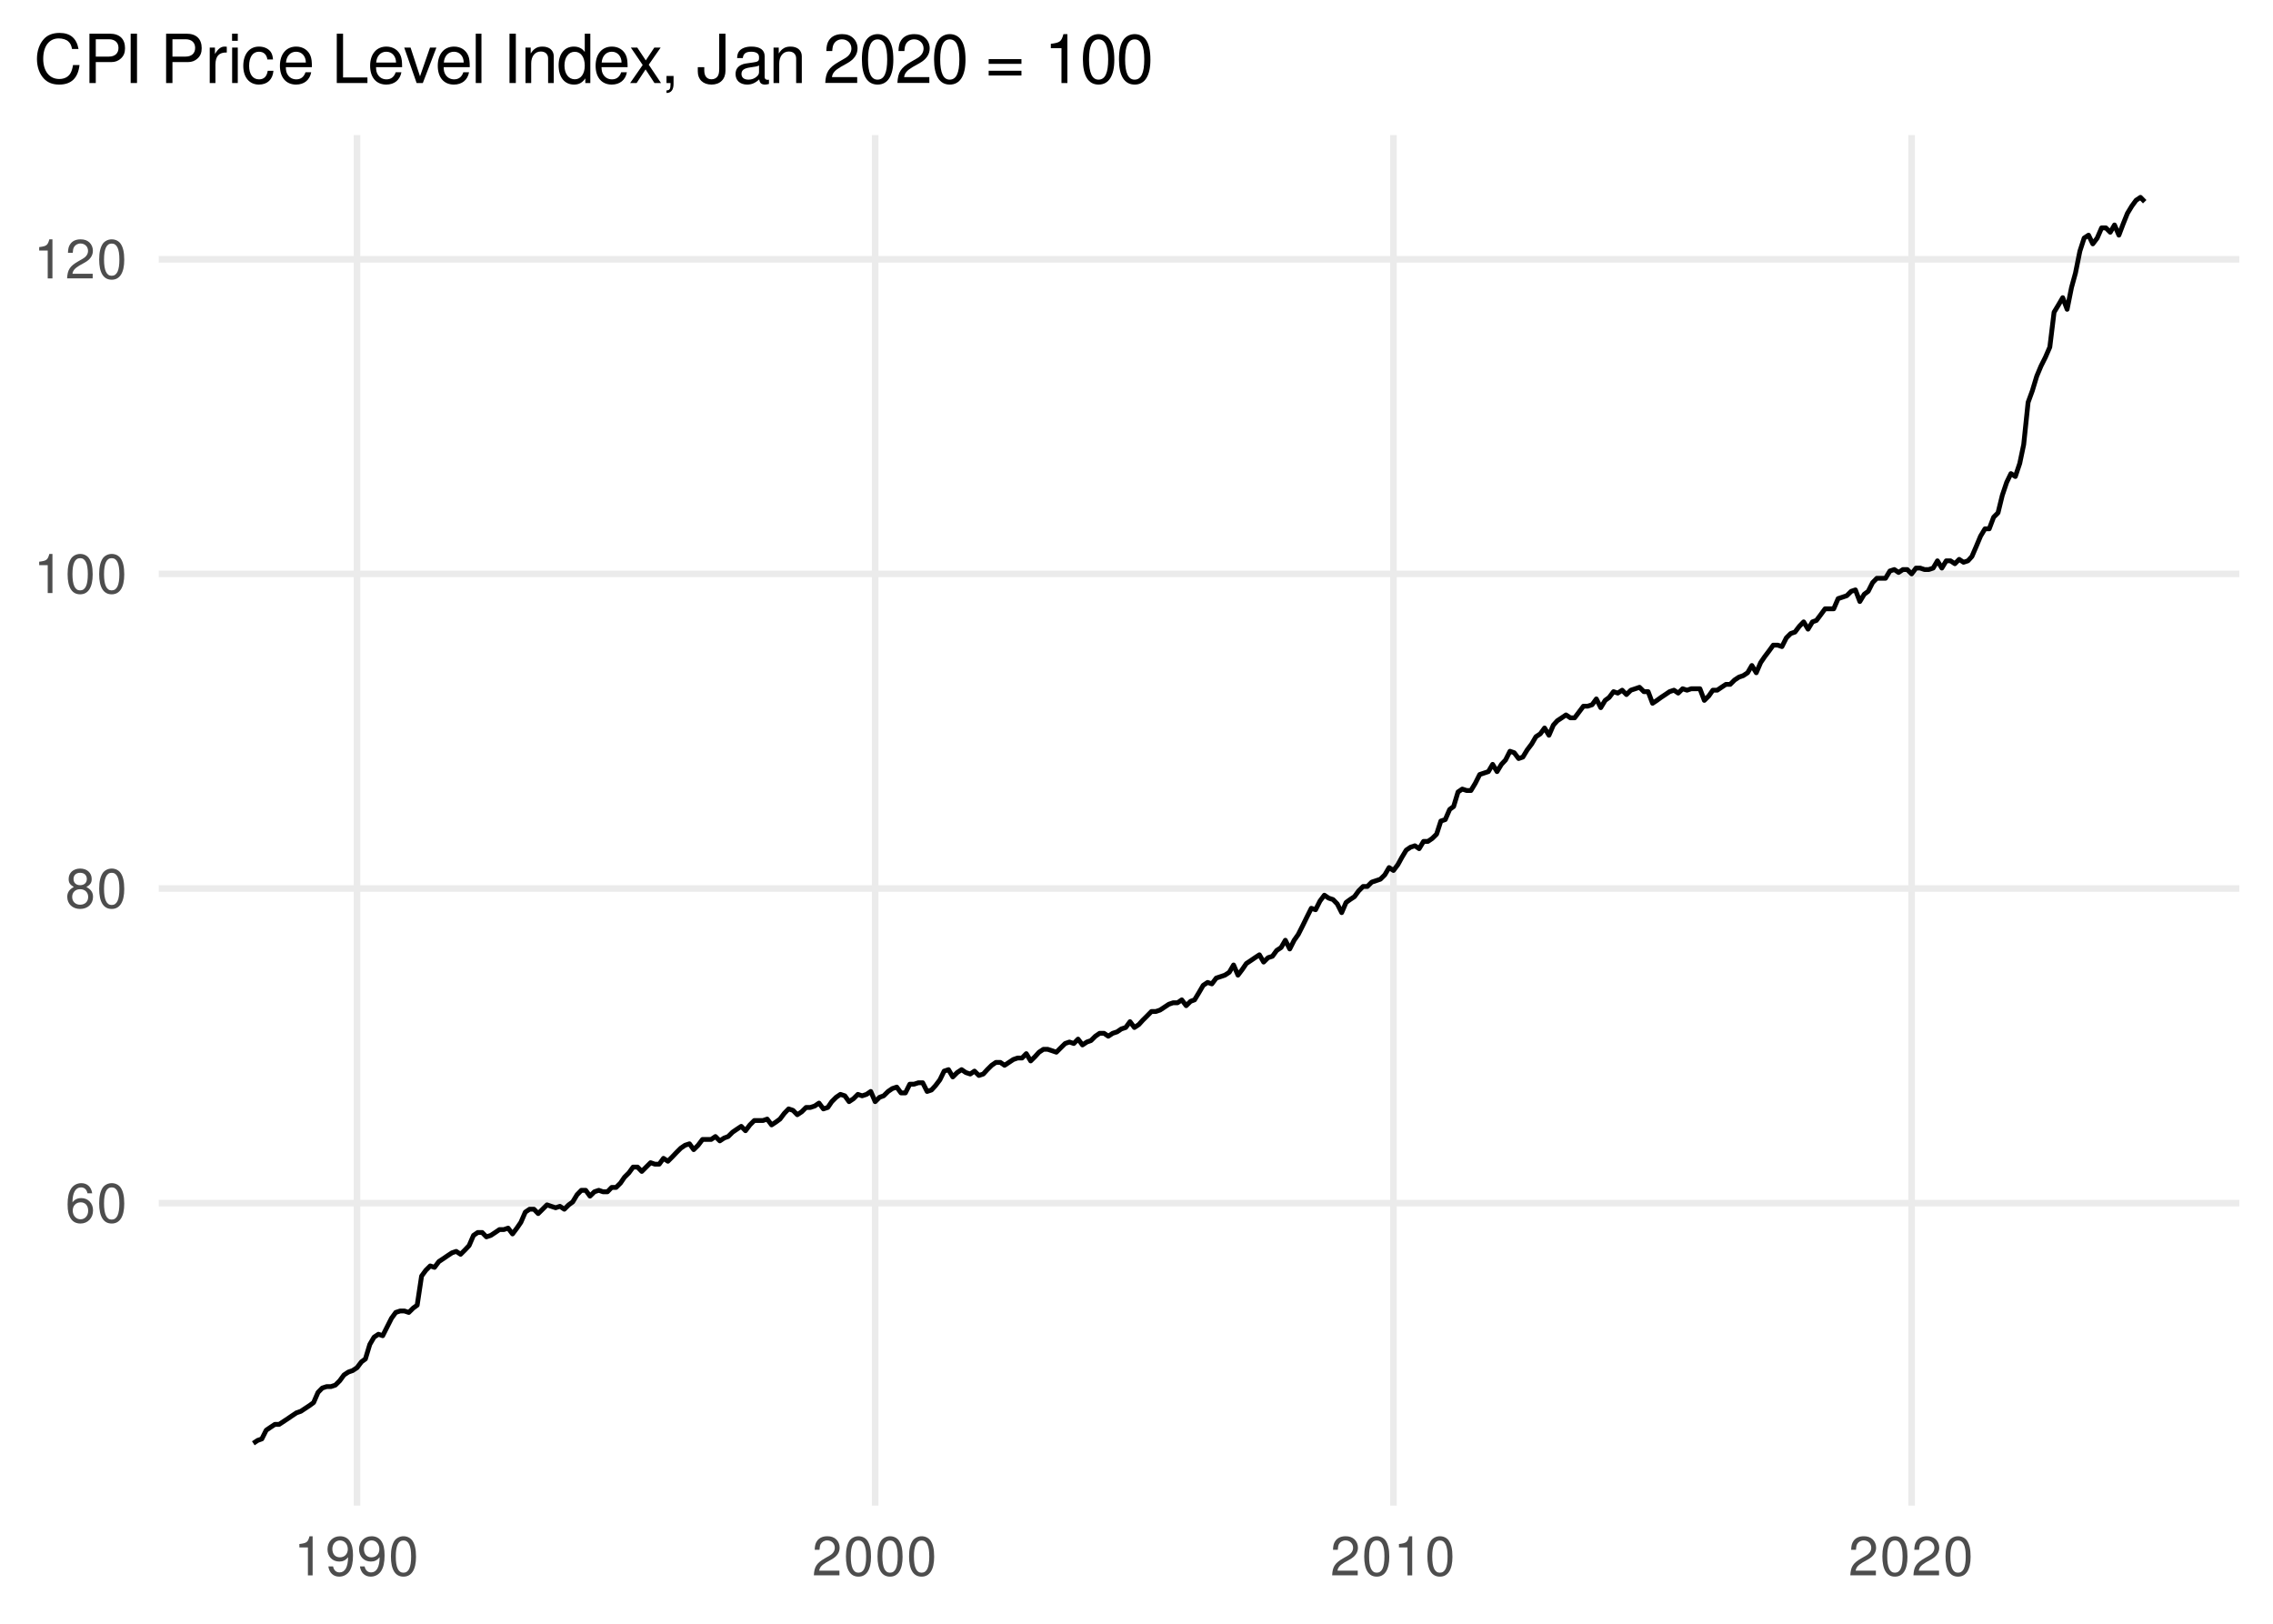 <?xml version="1.0" encoding="UTF-8"?>
<svg xmlns="http://www.w3.org/2000/svg" xmlns:xlink="http://www.w3.org/1999/xlink" width="504" height="360" viewBox="0 0 504 360">
<defs>
<g>
<g id="glyph-0-0">
<path d="M 5.969 -6.422 C 5.766 -7.844 4.859 -8.672 3.562 -8.672 C 2.625 -8.672 1.781 -8.219 1.281 -7.438 C 0.75 -6.594 0.516 -5.531 0.516 -3.953 C 0.516 -2.5 0.719 -1.578 1.234 -0.797 C 1.688 -0.094 2.438 0.281 3.375 0.281 C 4.984 0.281 6.156 -0.938 6.156 -2.625 C 6.156 -4.219 5.078 -5.359 3.547 -5.359 C 2.719 -5.359 2.047 -5.047 1.594 -4.406 C 1.609 -6.547 2.281 -7.734 3.484 -7.734 C 4.234 -7.734 4.75 -7.266 4.922 -6.422 Z M 3.422 -4.422 C 4.438 -4.422 5.078 -3.703 5.078 -2.547 C 5.078 -1.453 4.359 -0.656 3.391 -0.656 C 2.406 -0.656 1.656 -1.484 1.656 -2.594 C 1.656 -3.672 2.375 -4.422 3.422 -4.422 Z M 3.422 -4.422 "/>
</g>
<g id="glyph-0-1">
<path d="M 3.297 -8.672 C 2.516 -8.672 1.781 -8.312 1.344 -7.734 C 0.797 -6.953 0.516 -5.812 0.516 -4.203 C 0.516 -1.266 1.469 0.281 3.297 0.281 C 5.094 0.281 6.078 -1.266 6.078 -4.125 C 6.078 -5.812 5.812 -6.938 5.25 -7.734 C 4.812 -8.328 4.109 -8.672 3.297 -8.672 Z M 3.297 -7.734 C 4.438 -7.734 5 -6.578 5 -4.219 C 5 -1.75 4.453 -0.594 3.281 -0.594 C 2.156 -0.594 1.594 -1.797 1.594 -4.188 C 1.594 -6.578 2.156 -7.734 3.297 -7.734 Z M 3.297 -7.734 "/>
</g>
<g id="glyph-0-2">
<path d="M 4.688 -4.578 C 5.578 -5.109 5.859 -5.547 5.859 -6.359 C 5.859 -7.734 4.812 -8.672 3.297 -8.672 C 1.797 -8.672 0.75 -7.734 0.75 -6.375 C 0.75 -5.547 1.016 -5.125 1.891 -4.578 C 0.922 -4.078 0.438 -3.375 0.438 -2.406 C 0.438 -0.828 1.609 0.281 3.297 0.281 C 4.984 0.281 6.156 -0.828 6.156 -2.406 C 6.156 -3.375 5.672 -4.078 4.688 -4.578 Z M 3.297 -7.734 C 4.203 -7.734 4.781 -7.203 4.781 -6.344 C 4.781 -5.516 4.188 -4.984 3.297 -4.984 C 2.406 -4.984 1.828 -5.516 1.828 -6.359 C 1.828 -7.203 2.406 -7.734 3.297 -7.734 Z M 3.297 -4.094 C 4.359 -4.094 5.078 -3.391 5.078 -2.391 C 5.078 -1.344 4.375 -0.656 3.281 -0.656 C 2.25 -0.656 1.531 -1.375 1.531 -2.375 C 1.531 -3.406 2.234 -4.094 3.297 -4.094 Z M 3.297 -4.094 "/>
</g>
<g id="glyph-0-3">
<path d="M 3.109 -6.188 L 3.109 0 L 4.156 0 L 4.156 -8.672 L 3.469 -8.672 C 3.094 -7.344 2.859 -7.156 1.219 -6.953 L 1.219 -6.188 Z M 3.109 -6.188 "/>
</g>
<g id="glyph-0-4">
<path d="M 6.078 -1.047 L 1.594 -1.047 C 1.703 -1.766 2.094 -2.219 3.125 -2.859 L 4.328 -3.531 C 5.516 -4.188 6.125 -5.078 6.125 -6.141 C 6.125 -6.859 5.844 -7.531 5.344 -8 C 4.844 -8.453 4.219 -8.672 3.406 -8.672 C 2.328 -8.672 1.531 -8.297 1.062 -7.547 C 0.75 -7.094 0.625 -6.547 0.594 -5.672 L 1.656 -5.672 C 1.688 -6.266 1.766 -6.609 1.906 -6.906 C 2.188 -7.422 2.734 -7.75 3.375 -7.75 C 4.328 -7.75 5.047 -7.062 5.047 -6.125 C 5.047 -5.422 4.656 -4.828 3.906 -4.391 L 2.797 -3.75 C 1.016 -2.719 0.5 -1.906 0.406 -0.016 L 6.078 -0.016 Z M 6.078 -1.047 "/>
</g>
<g id="glyph-0-5">
<path d="M 0.641 -1.984 C 0.844 -0.562 1.75 0.281 3.047 0.281 C 4 0.281 4.844 -0.188 5.344 -0.953 C 5.875 -1.812 6.109 -2.875 6.109 -4.438 C 6.109 -5.906 5.891 -6.828 5.391 -7.594 C 4.922 -8.297 4.172 -8.672 3.234 -8.672 C 1.625 -8.672 0.453 -7.469 0.453 -5.781 C 0.453 -4.188 1.531 -3.062 3.078 -3.062 C 3.875 -3.062 4.469 -3.344 5.016 -4.016 C 5 -1.844 4.328 -0.656 3.125 -0.656 C 2.375 -0.656 1.859 -1.141 1.688 -1.984 Z M 3.234 -7.75 C 4.219 -7.75 4.953 -6.922 4.953 -5.812 C 4.953 -4.734 4.234 -4 3.188 -4 C 2.172 -4 1.531 -4.719 1.531 -5.875 C 1.531 -6.953 2.25 -7.75 3.234 -7.75 Z M 3.234 -7.75 "/>
</g>
<g id="glyph-1-0">
<path d="M 9.938 -7.547 C 9.5 -9.938 8.109 -11.109 5.719 -11.109 C 4.25 -11.109 3.062 -10.656 2.25 -9.75 C 1.266 -8.672 0.719 -7.109 0.719 -5.344 C 0.719 -3.547 1.281 -2 2.297 -0.938 C 3.156 -0.062 4.234 0.344 5.656 0.344 C 8.328 0.344 9.828 -1.094 10.156 -3.984 L 8.719 -3.984 C 8.594 -3.234 8.438 -2.734 8.219 -2.297 C 7.766 -1.391 6.844 -0.891 5.672 -0.891 C 3.5 -0.891 2.109 -2.625 2.109 -5.359 C 2.109 -8.156 3.422 -9.891 5.547 -9.891 C 6.438 -9.891 7.266 -9.625 7.703 -9.188 C 8.109 -8.812 8.344 -8.375 8.5 -7.547 Z M 9.938 -7.547 "/>
</g>
<g id="glyph-1-1">
<path d="M 2.766 -4.641 L 6.188 -4.641 C 7.047 -4.641 7.719 -4.891 8.312 -5.422 C 8.969 -6.016 9.25 -6.719 9.25 -7.719 C 9.25 -9.781 8.047 -10.938 5.875 -10.938 L 1.359 -10.938 L 1.359 0 L 2.766 0 Z M 2.766 -5.859 L 2.766 -9.703 L 5.672 -9.703 C 7 -9.703 7.797 -8.984 7.797 -7.781 C 7.797 -6.578 7 -5.859 5.672 -5.859 Z M 2.766 -5.859 "/>
</g>
<g id="glyph-1-2">
<path d="M 2.906 -10.938 L 1.5 -10.938 L 1.5 0 L 2.906 0 Z M 2.906 -10.938 "/>
</g>
<g id="glyph-1-3">
</g>
<g id="glyph-1-4">
<path d="M 1.031 -7.859 L 1.031 0 L 2.297 0 L 2.297 -4.078 C 2.312 -5.969 3.094 -6.812 4.812 -6.766 L 4.812 -8.047 C 4.609 -8.062 4.484 -8.078 4.328 -8.078 C 3.531 -8.078 2.906 -7.609 2.188 -6.438 L 2.188 -7.859 Z M 1.031 -7.859 "/>
</g>
<g id="glyph-1-5">
<path d="M 2.25 -7.859 L 1 -7.859 L 1 0 L 2.25 0 Z M 2.25 -10.938 L 0.984 -10.938 L 0.984 -9.359 L 2.25 -9.359 Z M 2.25 -10.938 "/>
</g>
<g id="glyph-1-6">
<path d="M 7.062 -5.219 C 7 -5.984 6.844 -6.484 6.547 -6.922 C 6 -7.656 5.062 -8.078 3.953 -8.078 C 1.828 -8.078 0.469 -6.406 0.469 -3.797 C 0.469 -1.266 1.812 0.344 3.938 0.344 C 5.812 0.344 7 -0.781 7.156 -2.703 L 5.891 -2.703 C 5.688 -1.438 5.047 -0.812 3.969 -0.812 C 2.594 -0.812 1.766 -1.938 1.766 -3.797 C 1.766 -5.766 2.578 -6.938 3.938 -6.938 C 5 -6.938 5.656 -6.312 5.812 -5.219 Z M 7.062 -5.219 "/>
</g>
<g id="glyph-1-7">
<path d="M 7.688 -3.516 C 7.688 -4.703 7.609 -5.438 7.375 -6.016 C 6.875 -7.312 5.672 -8.078 4.203 -8.078 C 2.016 -8.078 0.594 -6.422 0.594 -3.828 C 0.594 -1.234 1.953 0.344 4.172 0.344 C 5.969 0.344 7.219 -0.672 7.531 -2.391 L 6.266 -2.391 C 5.922 -1.344 5.219 -0.812 4.219 -0.812 C 3.422 -0.812 2.75 -1.172 2.328 -1.828 C 2.031 -2.281 1.922 -2.734 1.906 -3.516 Z M 1.938 -4.531 C 2.047 -5.984 2.922 -6.938 4.188 -6.938 C 5.453 -6.938 6.344 -5.938 6.344 -4.531 Z M 1.938 -4.531 "/>
</g>
<g id="glyph-1-8">
<path d="M 2.594 -10.938 L 1.203 -10.938 L 1.203 0 L 8 0 L 8 -1.234 L 2.594 -1.234 Z M 2.594 -10.938 "/>
</g>
<g id="glyph-1-9">
<path d="M 4.281 0 L 7.297 -7.859 L 5.875 -7.859 L 3.656 -1.484 L 1.562 -7.859 L 0.156 -7.859 L 2.906 0 Z M 4.281 0 "/>
</g>
<g id="glyph-1-10">
<path d="M 2.281 -10.938 L 1.016 -10.938 L 1.016 0 L 2.281 0 Z M 2.281 -10.938 "/>
</g>
<g id="glyph-1-11">
<path d="M 1.047 -7.859 L 1.047 0 L 2.312 0 L 2.312 -4.328 C 2.312 -5.938 3.156 -6.984 4.438 -6.984 C 5.438 -6.984 6.062 -6.391 6.062 -5.438 L 6.062 0 L 7.312 0 L 7.312 -5.938 C 7.312 -7.25 6.328 -8.078 4.812 -8.078 C 3.641 -8.078 2.891 -7.641 2.203 -6.547 L 2.203 -7.859 Z M 1.047 -7.859 "/>
</g>
<g id="glyph-1-12">
<path d="M 7.422 -10.938 L 6.188 -10.938 L 6.188 -6.875 C 5.656 -7.672 4.812 -8.078 3.766 -8.078 C 1.719 -8.078 0.391 -6.453 0.391 -3.938 C 0.391 -1.297 1.688 0.344 3.812 0.344 C 4.891 0.344 5.641 -0.062 6.312 -1.031 L 6.312 0 L 7.422 0 Z M 3.969 -6.922 C 5.328 -6.922 6.188 -5.734 6.188 -3.844 C 6.188 -2.031 5.312 -0.828 3.984 -0.828 C 2.609 -0.828 1.688 -2.047 1.688 -3.875 C 1.688 -5.703 2.609 -6.922 3.969 -6.922 Z M 3.969 -6.922 "/>
</g>
<g id="glyph-1-13">
<path d="M 4.375 -4.062 L 7.016 -7.859 L 5.609 -7.859 L 3.719 -5.016 L 1.828 -7.859 L 0.406 -7.859 L 3.031 -4 L 0.25 0 L 1.688 0 L 3.672 -3.016 L 5.641 0 L 7.094 0 Z M 4.375 -4.062 "/>
</g>
<g id="glyph-1-14">
<path d="M 1.312 -1.562 L 1.312 0 L 2.203 0 L 2.203 0.266 C 2.203 1.312 2.016 1.609 1.312 1.641 L 1.312 2.203 C 2.297 2.234 2.875 1.516 2.875 0.234 L 2.875 -1.562 Z M 1.312 -1.562 "/>
</g>
<g id="glyph-1-15">
<path d="M 5 -10.938 L 5 -3.234 C 5 -2.375 4.906 -1.875 4.656 -1.5 C 4.375 -1.078 3.875 -0.828 3.312 -0.828 C 2.266 -0.828 1.688 -1.531 1.688 -2.812 L 1.688 -3.516 L 0.25 -3.516 L 0.25 -2.547 C 0.25 -0.781 1.422 0.344 3.297 0.344 C 5.203 0.344 6.391 -0.844 6.391 -2.734 L 6.391 -10.938 Z M 5 -10.938 "/>
</g>
<g id="glyph-1-16">
<path d="M 8.031 -0.734 C 7.891 -0.703 7.828 -0.703 7.75 -0.703 C 7.312 -0.703 7.078 -0.938 7.078 -1.312 L 7.078 -5.938 C 7.078 -7.328 6.062 -8.078 4.125 -8.078 C 2.969 -8.078 2.062 -7.75 1.516 -7.172 C 1.156 -6.766 1 -6.312 0.969 -5.531 L 2.234 -5.531 C 2.344 -6.5 2.906 -6.938 4.078 -6.938 C 5.219 -6.938 5.828 -6.516 5.828 -5.766 L 5.828 -5.438 C 5.812 -4.891 5.547 -4.688 4.531 -4.562 C 2.766 -4.328 2.484 -4.281 2.016 -4.078 C 1.094 -3.688 0.625 -3 0.625 -1.984 C 0.625 -0.562 1.625 0.344 3.203 0.344 C 4.203 0.344 5 0 5.875 -0.812 C 5.969 0 6.359 0.344 7.172 0.344 C 7.438 0.344 7.609 0.312 8.031 0.203 Z M 5.828 -2.469 C 5.828 -2.062 5.719 -1.797 5.344 -1.453 C 4.828 -0.984 4.219 -0.75 3.484 -0.75 C 2.5 -0.75 1.938 -1.219 1.938 -2.016 C 1.938 -2.828 2.469 -3.25 3.828 -3.453 C 5.156 -3.625 5.422 -3.688 5.828 -3.891 Z M 5.828 -2.469 "/>
</g>
<g id="glyph-1-17">
<path d="M 7.594 -1.312 L 2 -1.312 C 2.125 -2.203 2.609 -2.781 3.922 -3.562 L 5.422 -4.406 C 6.906 -5.234 7.672 -6.344 7.672 -7.688 C 7.672 -8.578 7.312 -9.422 6.672 -10 C 6.047 -10.578 5.266 -10.844 4.266 -10.844 C 2.906 -10.844 1.906 -10.359 1.312 -9.438 C 0.938 -8.859 0.781 -8.188 0.75 -7.094 L 2.062 -7.094 C 2.109 -7.828 2.203 -8.266 2.391 -8.625 C 2.734 -9.281 3.422 -9.688 4.219 -9.688 C 5.422 -9.688 6.312 -8.812 6.312 -7.656 C 6.312 -6.781 5.812 -6.031 4.875 -5.484 L 3.5 -4.688 C 1.281 -3.406 0.625 -2.391 0.516 -0.016 L 7.594 -0.016 Z M 7.594 -1.312 "/>
</g>
<g id="glyph-1-18">
<path d="M 4.125 -10.844 C 3.141 -10.844 2.234 -10.391 1.688 -9.656 C 0.984 -8.703 0.641 -7.266 0.641 -5.25 C 0.641 -1.594 1.844 0.344 4.125 0.344 C 6.375 0.344 7.609 -1.594 7.609 -5.156 C 7.609 -7.266 7.281 -8.672 6.562 -9.656 C 6.016 -10.406 5.125 -10.844 4.125 -10.844 Z M 4.125 -9.672 C 5.547 -9.672 6.25 -8.219 6.25 -5.281 C 6.25 -2.188 5.562 -0.75 4.094 -0.75 C 2.703 -0.75 2 -2.25 2 -5.234 C 2 -8.219 2.703 -9.672 4.125 -9.672 Z M 4.125 -9.672 "/>
</g>
<g id="glyph-1-19">
<path d="M 8.016 -5.297 L 0.75 -5.297 L 0.75 -4.25 L 8.016 -4.25 Z M 8.016 -2.719 L 0.75 -2.719 L 0.75 -1.672 L 8.016 -1.672 Z M 8.016 -2.719 "/>
</g>
<g id="glyph-1-20">
<path d="M 3.891 -7.719 L 3.891 0 L 5.203 0 L 5.203 -10.844 L 4.328 -10.844 C 3.875 -9.188 3.562 -8.953 1.531 -8.688 L 1.531 -7.719 Z M 3.891 -7.719 "/>
</g>
</g>
<clipPath id="clip-0">
<path clip-rule="nonzero" d="M 35.195 266 L 496.527 266 L 496.527 268 L 35.195 268 Z M 35.195 266 "/>
</clipPath>
<clipPath id="clip-1">
<path clip-rule="nonzero" d="M 35.195 196 L 496.527 196 L 496.527 198 L 35.195 198 Z M 35.195 196 "/>
</clipPath>
<clipPath id="clip-2">
<path clip-rule="nonzero" d="M 35.195 126 L 496.527 126 L 496.527 128 L 35.195 128 Z M 35.195 126 "/>
</clipPath>
<clipPath id="clip-3">
<path clip-rule="nonzero" d="M 35.195 56 L 496.527 56 L 496.527 59 L 35.195 59 Z M 35.195 56 "/>
</clipPath>
<clipPath id="clip-4">
<path clip-rule="nonzero" d="M 78 29.945 L 80 29.945 L 80 333.805 L 78 333.805 Z M 78 29.945 "/>
</clipPath>
<clipPath id="clip-5">
<path clip-rule="nonzero" d="M 193 29.945 L 195 29.945 L 195 333.805 L 193 333.805 Z M 193 29.945 "/>
</clipPath>
<clipPath id="clip-6">
<path clip-rule="nonzero" d="M 308 29.945 L 310 29.945 L 310 333.805 L 308 333.805 Z M 308 29.945 "/>
</clipPath>
<clipPath id="clip-7">
<path clip-rule="nonzero" d="M 423 29.945 L 425 29.945 L 425 333.805 L 423 333.805 Z M 423 29.945 "/>
</clipPath>
</defs>
<rect x="-50.4" y="-36" width="604.8" height="432" fill="rgb(100%, 100%, 100%)" fill-opacity="1"/>
<g clip-path="url(#clip-0)">
<path fill="none" stroke-width="1.455" stroke-linecap="butt" stroke-linejoin="round" stroke="rgb(92.157%, 92.157%, 92.157%)" stroke-opacity="1" stroke-miterlimit="10" d="M 35.195 266.742 L 496.527 266.742 "/>
</g>
<g clip-path="url(#clip-1)">
<path fill="none" stroke-width="1.455" stroke-linecap="butt" stroke-linejoin="round" stroke="rgb(92.157%, 92.157%, 92.157%)" stroke-opacity="1" stroke-miterlimit="10" d="M 35.195 196.992 L 496.527 196.992 "/>
</g>
<g clip-path="url(#clip-2)">
<path fill="none" stroke-width="1.455" stroke-linecap="butt" stroke-linejoin="round" stroke="rgb(92.157%, 92.157%, 92.157%)" stroke-opacity="1" stroke-miterlimit="10" d="M 35.195 127.238 L 496.527 127.238 "/>
</g>
<g clip-path="url(#clip-3)">
<path fill="none" stroke-width="1.455" stroke-linecap="butt" stroke-linejoin="round" stroke="rgb(92.157%, 92.157%, 92.157%)" stroke-opacity="1" stroke-miterlimit="10" d="M 35.195 57.488 L 496.527 57.488 "/>
</g>
<g clip-path="url(#clip-4)">
<path fill="none" stroke-width="1.455" stroke-linecap="butt" stroke-linejoin="round" stroke="rgb(92.157%, 92.157%, 92.157%)" stroke-opacity="1" stroke-miterlimit="10" d="M 79.164 333.805 L 79.164 29.945 "/>
</g>
<g clip-path="url(#clip-5)">
<path fill="none" stroke-width="1.455" stroke-linecap="butt" stroke-linejoin="round" stroke="rgb(92.157%, 92.157%, 92.157%)" stroke-opacity="1" stroke-miterlimit="10" d="M 194.055 333.805 L 194.055 29.945 "/>
</g>
<g clip-path="url(#clip-6)">
<path fill="none" stroke-width="1.455" stroke-linecap="butt" stroke-linejoin="round" stroke="rgb(92.157%, 92.157%, 92.157%)" stroke-opacity="1" stroke-miterlimit="10" d="M 308.977 333.805 L 308.977 29.945 "/>
</g>
<g clip-path="url(#clip-7)">
<path fill="none" stroke-width="1.455" stroke-linecap="butt" stroke-linejoin="round" stroke="rgb(92.157%, 92.157%, 92.157%)" stroke-opacity="1" stroke-miterlimit="10" d="M 423.871 333.805 L 423.871 29.945 "/>
</g>
<path fill="none" stroke-width="1.067" stroke-linecap="butt" stroke-linejoin="round" stroke="rgb(0%, 0%, 0%)" stroke-opacity="1" stroke-miterlimit="10" d="M 56.168 319.992 L 57.141 319.348 L 58.055 319.023 L 59.027 317.09 L 59.973 316.445 L 60.949 315.801 L 61.891 315.801 L 63.844 314.512 L 64.785 313.867 L 65.762 313.223 L 66.707 312.898 L 67.68 312.254 L 68.656 311.609 L 69.535 310.965 L 70.512 308.711 L 71.457 307.742 L 72.43 307.422 L 73.375 307.422 L 74.352 307.098 L 75.324 306.133 L 76.27 304.844 L 77.246 304.199 L 78.188 303.875 L 79.164 303.23 L 80.141 301.941 L 81.02 301.297 L 81.996 298.074 L 82.938 296.461 L 83.914 295.816 L 84.859 296.141 L 85.832 294.207 L 86.809 292.27 L 87.754 290.98 L 88.727 290.66 L 89.672 290.66 L 90.645 290.98 L 91.621 290.016 L 92.504 289.371 L 93.477 282.922 L 94.422 281.633 L 95.398 280.668 L 96.34 280.988 L 97.316 279.699 L 98.293 279.055 L 99.234 278.41 L 100.211 277.766 L 101.152 277.445 L 102.129 278.09 L 103.105 277.121 L 104.016 276.156 L 104.992 273.898 L 105.938 273.254 L 106.91 273.254 L 107.855 274.223 L 108.832 273.898 L 109.805 273.254 L 110.75 272.609 L 111.723 272.609 L 112.668 272.285 L 113.645 273.574 L 114.617 272.285 L 115.5 270.996 L 116.477 268.742 L 117.418 268.098 L 118.395 268.098 L 119.336 269.062 L 120.312 268.098 L 121.289 267.129 L 122.23 267.453 L 123.207 267.773 L 124.152 267.453 L 125.125 268.098 L 126.102 267.129 L 126.984 266.484 L 127.957 264.875 L 128.902 263.906 L 129.875 263.906 L 130.82 265.195 L 131.797 264.23 L 132.77 263.906 L 133.715 264.23 L 134.691 264.23 L 135.633 263.262 L 136.609 263.262 L 137.586 262.293 L 138.465 261.004 L 139.441 260.039 L 140.383 258.75 L 141.359 258.75 L 142.305 259.715 L 143.277 258.75 L 144.254 257.781 L 145.199 258.105 L 146.172 258.105 L 147.117 256.816 L 148.094 257.461 L 149.066 256.492 L 149.98 255.527 L 150.953 254.559 L 151.898 253.914 L 152.875 253.59 L 153.816 254.883 L 154.793 253.914 L 155.77 252.625 L 157.688 252.625 L 158.633 251.98 L 159.605 252.945 L 160.582 252.301 L 161.461 251.98 L 162.438 251.012 L 163.383 250.367 L 164.355 249.723 L 165.301 250.691 L 166.277 249.402 L 167.25 248.434 L 169.172 248.434 L 170.113 248.113 L 171.09 249.402 L 172.066 248.758 L 172.945 248.113 L 173.922 246.824 L 174.863 245.855 L 175.84 246.18 L 176.785 247.145 L 177.758 246.5 L 178.734 245.535 L 179.68 245.535 L 180.652 245.211 L 181.598 244.566 L 182.574 245.855 L 183.547 245.535 L 184.43 244.246 L 185.402 243.277 L 186.348 242.633 L 187.324 242.953 L 188.266 244.246 L 189.242 243.598 L 190.219 242.633 L 191.16 242.953 L 192.137 242.633 L 193.078 241.988 L 194.055 244.246 L 195.031 243.277 L 195.941 242.953 L 196.918 241.988 L 197.863 241.344 L 198.836 241.02 L 199.781 242.309 L 200.758 242.309 L 201.73 240.375 L 202.676 240.375 L 203.652 240.055 L 204.594 240.055 L 205.57 241.988 L 206.543 241.664 L 207.426 240.699 L 208.402 239.41 L 209.344 237.477 L 210.32 237.152 L 211.266 238.766 L 212.238 237.797 L 213.215 237.152 L 214.156 237.797 L 215.133 238.121 L 216.078 237.477 L 217.051 238.441 L 218.027 238.121 L 218.91 237.152 L 219.883 236.188 L 220.828 235.543 L 221.805 235.543 L 222.746 236.188 L 223.723 235.543 L 224.695 234.898 L 225.641 234.574 L 226.617 234.574 L 227.559 233.605 L 228.535 235.219 L 229.512 234.254 L 230.391 233.285 L 231.367 232.641 L 232.309 232.641 L 233.285 232.961 L 234.23 233.285 L 235.203 232.316 L 236.18 231.352 L 237.125 231.027 L 238.098 231.352 L 239.043 230.383 L 240.02 231.672 L 240.992 231.027 L 241.906 230.707 L 242.883 229.738 L 243.824 229.094 L 244.801 229.094 L 245.742 229.738 L 246.719 229.094 L 247.695 228.773 L 248.637 228.129 L 249.613 227.805 L 250.559 226.516 L 251.531 227.805 L 252.508 227.16 L 253.387 226.195 L 254.363 225.227 L 255.309 224.262 L 256.281 224.262 L 257.227 223.938 L 258.203 223.293 L 259.176 222.648 L 260.121 222.324 L 261.098 222.324 L 262.039 221.68 L 263.016 222.969 L 263.992 222.004 L 264.871 221.68 L 265.848 220.07 L 266.789 218.457 L 267.766 217.812 L 268.711 218.137 L 269.684 216.848 L 270.66 216.523 L 271.605 216.203 L 272.578 215.559 L 273.523 213.945 L 274.5 216.203 L 275.473 214.914 L 276.355 213.621 L 277.328 212.977 L 278.273 212.332 L 279.25 211.688 L 280.191 213.301 L 281.168 212.332 L 282.145 212.012 L 283.086 210.723 L 284.062 210.078 L 285.004 208.465 L 285.98 210.398 L 286.957 208.465 L 287.867 207.176 L 288.844 205.242 L 289.789 203.309 L 290.762 201.375 L 291.707 201.695 L 292.684 199.762 L 293.656 198.473 L 294.602 199.117 L 295.578 199.441 L 296.52 200.406 L 297.496 202.34 L 298.469 200.086 L 299.352 199.441 L 300.328 198.797 L 301.27 197.508 L 302.246 196.539 L 303.191 196.539 L 304.164 195.574 L 305.141 195.25 L 306.082 194.93 L 307.059 193.961 L 308.004 192.348 L 308.977 192.992 L 309.953 191.703 L 310.836 190.094 L 311.809 188.48 L 312.754 187.836 L 313.73 187.516 L 314.672 188.16 L 315.648 186.547 L 316.621 186.547 L 317.566 185.902 L 318.543 184.938 L 319.484 182.035 L 320.461 181.711 L 321.438 179.457 L 322.316 178.812 L 323.293 175.59 L 324.234 174.945 L 325.211 175.266 L 326.156 175.266 L 327.129 173.652 L 328.105 171.719 L 329.051 171.398 L 330.023 171.074 L 330.969 169.465 L 331.945 171.074 L 332.918 169.465 L 333.832 168.496 L 334.809 166.562 L 335.75 166.887 L 336.727 168.176 L 337.668 167.852 L 338.645 166.242 L 339.621 164.953 L 340.562 163.34 L 341.539 162.695 L 342.484 161.406 L 343.457 163.016 L 344.434 160.762 L 345.312 159.793 L 346.289 159.148 L 347.234 158.504 L 348.207 159.148 L 349.152 159.148 L 350.129 157.859 L 351.102 156.57 L 352.047 156.57 L 353.023 156.25 L 353.965 154.961 L 354.941 156.895 L 355.918 155.281 L 356.797 154.637 L 357.773 153.348 L 358.715 153.668 L 359.691 153.023 L 360.637 153.992 L 361.609 153.023 L 362.586 152.703 L 363.531 152.379 L 364.504 153.348 L 365.449 153.348 L 366.426 155.926 L 367.398 155.281 L 368.281 154.637 L 369.254 153.992 L 370.199 153.348 L 371.176 153.023 L 372.117 153.668 L 373.094 152.703 L 374.07 153.023 L 375.012 152.703 L 376.93 152.703 L 377.906 155.281 L 378.883 154.316 L 379.793 153.023 L 380.77 153.023 L 381.715 152.379 L 382.688 151.734 L 383.633 151.734 L 384.609 150.77 L 385.582 150.125 L 386.527 149.801 L 387.504 149.156 L 388.445 147.547 L 389.422 149.156 L 390.395 146.902 L 391.277 145.613 L 392.254 144.324 L 393.195 143.031 L 394.172 143.031 L 395.117 143.355 L 396.09 141.422 L 397.066 140.453 L 398.008 140.133 L 398.984 138.844 L 399.93 137.875 L 400.902 139.488 L 401.879 137.875 L 402.762 137.555 L 403.734 136.266 L 404.68 134.977 L 406.598 134.977 L 407.574 132.719 L 408.547 132.395 L 409.492 132.074 L 410.469 131.105 L 411.41 130.785 L 412.387 133.363 L 413.363 131.75 L 414.242 131.105 L 415.219 129.172 L 416.16 128.207 L 418.082 128.207 L 419.055 126.594 L 420.031 126.273 L 420.977 126.918 L 421.949 126.273 L 422.895 126.273 L 423.871 127.238 L 424.844 125.949 L 425.758 125.949 L 426.734 126.273 L 427.676 126.273 L 428.652 125.949 L 429.594 124.34 L 430.57 125.949 L 431.547 124.34 L 432.488 124.34 L 433.465 124.984 L 434.41 124.016 L 435.383 124.66 L 436.359 124.34 L 437.242 123.371 L 438.215 121.113 L 439.16 118.859 L 440.133 117.246 L 441.078 117.246 L 442.055 114.668 L 443.027 113.699 L 443.973 109.832 L 444.949 106.934 L 445.891 105 L 446.867 105.645 L 447.844 102.742 L 448.723 98.551 L 449.699 89.203 L 450.641 86.625 L 451.617 83.402 L 452.562 81.145 L 453.535 79.211 L 454.512 76.957 L 455.457 69.219 L 456.43 67.609 L 457.375 65.996 L 458.352 68.574 L 459.324 63.738 L 460.207 60.516 L 461.18 55.684 L 462.125 52.781 L 463.102 52.137 L 464.043 54.07 L 465.02 52.781 L 465.996 50.523 L 466.938 50.523 L 467.914 51.492 L 468.859 49.879 L 469.832 52.137 L 470.809 49.559 L 471.719 47.301 L 472.695 45.691 L 473.641 44.402 L 474.613 43.754 L 475.559 44.723 "/>
<g fill="rgb(30.196%, 30.196%, 30.196%)" fill-opacity="1">
<use xlink:href="#glyph-0-0" x="14.473" y="270.99"/>
<use xlink:href="#glyph-0-1" x="21.473" y="270.99"/>
</g>
<g fill="rgb(30.196%, 30.196%, 30.196%)" fill-opacity="1">
<use xlink:href="#glyph-0-2" x="14.473" y="201.24"/>
<use xlink:href="#glyph-0-1" x="21.473" y="201.24"/>
</g>
<g fill="rgb(30.196%, 30.196%, 30.196%)" fill-opacity="1">
<use xlink:href="#glyph-0-3" x="7.473" y="131.486"/>
<use xlink:href="#glyph-0-1" x="14.473" y="131.486"/>
<use xlink:href="#glyph-0-1" x="21.473" y="131.486"/>
</g>
<g fill="rgb(30.196%, 30.196%, 30.196%)" fill-opacity="1">
<use xlink:href="#glyph-0-3" x="7.473" y="61.736"/>
<use xlink:href="#glyph-0-4" x="14.473" y="61.736"/>
<use xlink:href="#glyph-0-1" x="21.473" y="61.736"/>
</g>
<g fill="rgb(30.196%, 30.196%, 30.196%)" fill-opacity="1">
<use xlink:href="#glyph-0-3" x="65.164" y="349.275"/>
<use xlink:href="#glyph-0-5" x="72.164" y="349.275"/>
<use xlink:href="#glyph-0-5" x="79.164" y="349.275"/>
<use xlink:href="#glyph-0-1" x="86.164" y="349.275"/>
</g>
<g fill="rgb(30.196%, 30.196%, 30.196%)" fill-opacity="1">
<use xlink:href="#glyph-0-4" x="180.055" y="349.275"/>
<use xlink:href="#glyph-0-1" x="187.055" y="349.275"/>
<use xlink:href="#glyph-0-1" x="194.055" y="349.275"/>
<use xlink:href="#glyph-0-1" x="201.055" y="349.275"/>
</g>
<g fill="rgb(30.196%, 30.196%, 30.196%)" fill-opacity="1">
<use xlink:href="#glyph-0-4" x="294.977" y="349.275"/>
<use xlink:href="#glyph-0-1" x="301.977" y="349.275"/>
<use xlink:href="#glyph-0-3" x="308.977" y="349.275"/>
<use xlink:href="#glyph-0-1" x="315.977" y="349.275"/>
</g>
<g fill="rgb(30.196%, 30.196%, 30.196%)" fill-opacity="1">
<use xlink:href="#glyph-0-4" x="409.871" y="349.275"/>
<use xlink:href="#glyph-0-1" x="416.871" y="349.275"/>
<use xlink:href="#glyph-0-4" x="423.871" y="349.275"/>
<use xlink:href="#glyph-0-1" x="430.871" y="349.275"/>
</g>
<g fill="rgb(0%, 0%, 0%)" fill-opacity="1">
<use xlink:href="#glyph-1-0" x="7.473" y="18.407"/>
<use xlink:href="#glyph-1-1" x="18.473" y="18.407"/>
<use xlink:href="#glyph-1-2" x="27.473" y="18.407"/>
<use xlink:href="#glyph-1-3" x="31.473" y="18.407"/>
<use xlink:href="#glyph-1-1" x="35.473" y="18.407"/>
<use xlink:href="#glyph-1-4" x="45.473" y="18.407"/>
<use xlink:href="#glyph-1-5" x="50.473" y="18.407"/>
<use xlink:href="#glyph-1-6" x="53.473" y="18.407"/>
<use xlink:href="#glyph-1-7" x="61.473" y="18.407"/>
<use xlink:href="#glyph-1-3" x="69.473" y="18.407"/>
<use xlink:href="#glyph-1-8" x="73.473" y="18.407"/>
<use xlink:href="#glyph-1-7" x="81.473" y="18.407"/>
<use xlink:href="#glyph-1-9" x="89.473" y="18.407"/>
<use xlink:href="#glyph-1-7" x="96.473" y="18.407"/>
<use xlink:href="#glyph-1-10" x="104.473" y="18.407"/>
<use xlink:href="#glyph-1-3" x="107.473" y="18.407"/>
<use xlink:href="#glyph-1-2" x="111.473" y="18.407"/>
<use xlink:href="#glyph-1-11" x="115.473" y="18.407"/>
<use xlink:href="#glyph-1-12" x="123.473" y="18.407"/>
<use xlink:href="#glyph-1-7" x="131.473" y="18.407"/>
<use xlink:href="#glyph-1-13" x="139.473" y="18.407"/>
<use xlink:href="#glyph-1-14" x="146.473" y="18.407"/>
<use xlink:href="#glyph-1-3" x="150.473" y="18.407"/>
<use xlink:href="#glyph-1-15" x="154.473" y="18.407"/>
<use xlink:href="#glyph-1-16" x="162.473" y="18.407"/>
<use xlink:href="#glyph-1-11" x="170.473" y="18.407"/>
<use xlink:href="#glyph-1-3" x="178.473" y="18.407"/>
<use xlink:href="#glyph-1-17" x="182.473" y="18.407"/>
<use xlink:href="#glyph-1-18" x="190.473" y="18.407"/>
<use xlink:href="#glyph-1-17" x="198.473" y="18.407"/>
<use xlink:href="#glyph-1-18" x="206.473" y="18.407"/>
<use xlink:href="#glyph-1-3" x="214.473" y="18.407"/>
<use xlink:href="#glyph-1-19" x="218.473" y="18.407"/>
<use xlink:href="#glyph-1-3" x="227.473" y="18.407"/>
<use xlink:href="#glyph-1-20" x="231.473" y="18.407"/>
<use xlink:href="#glyph-1-18" x="239.473" y="18.407"/>
<use xlink:href="#glyph-1-18" x="247.473" y="18.407"/>
</g>
</svg>
